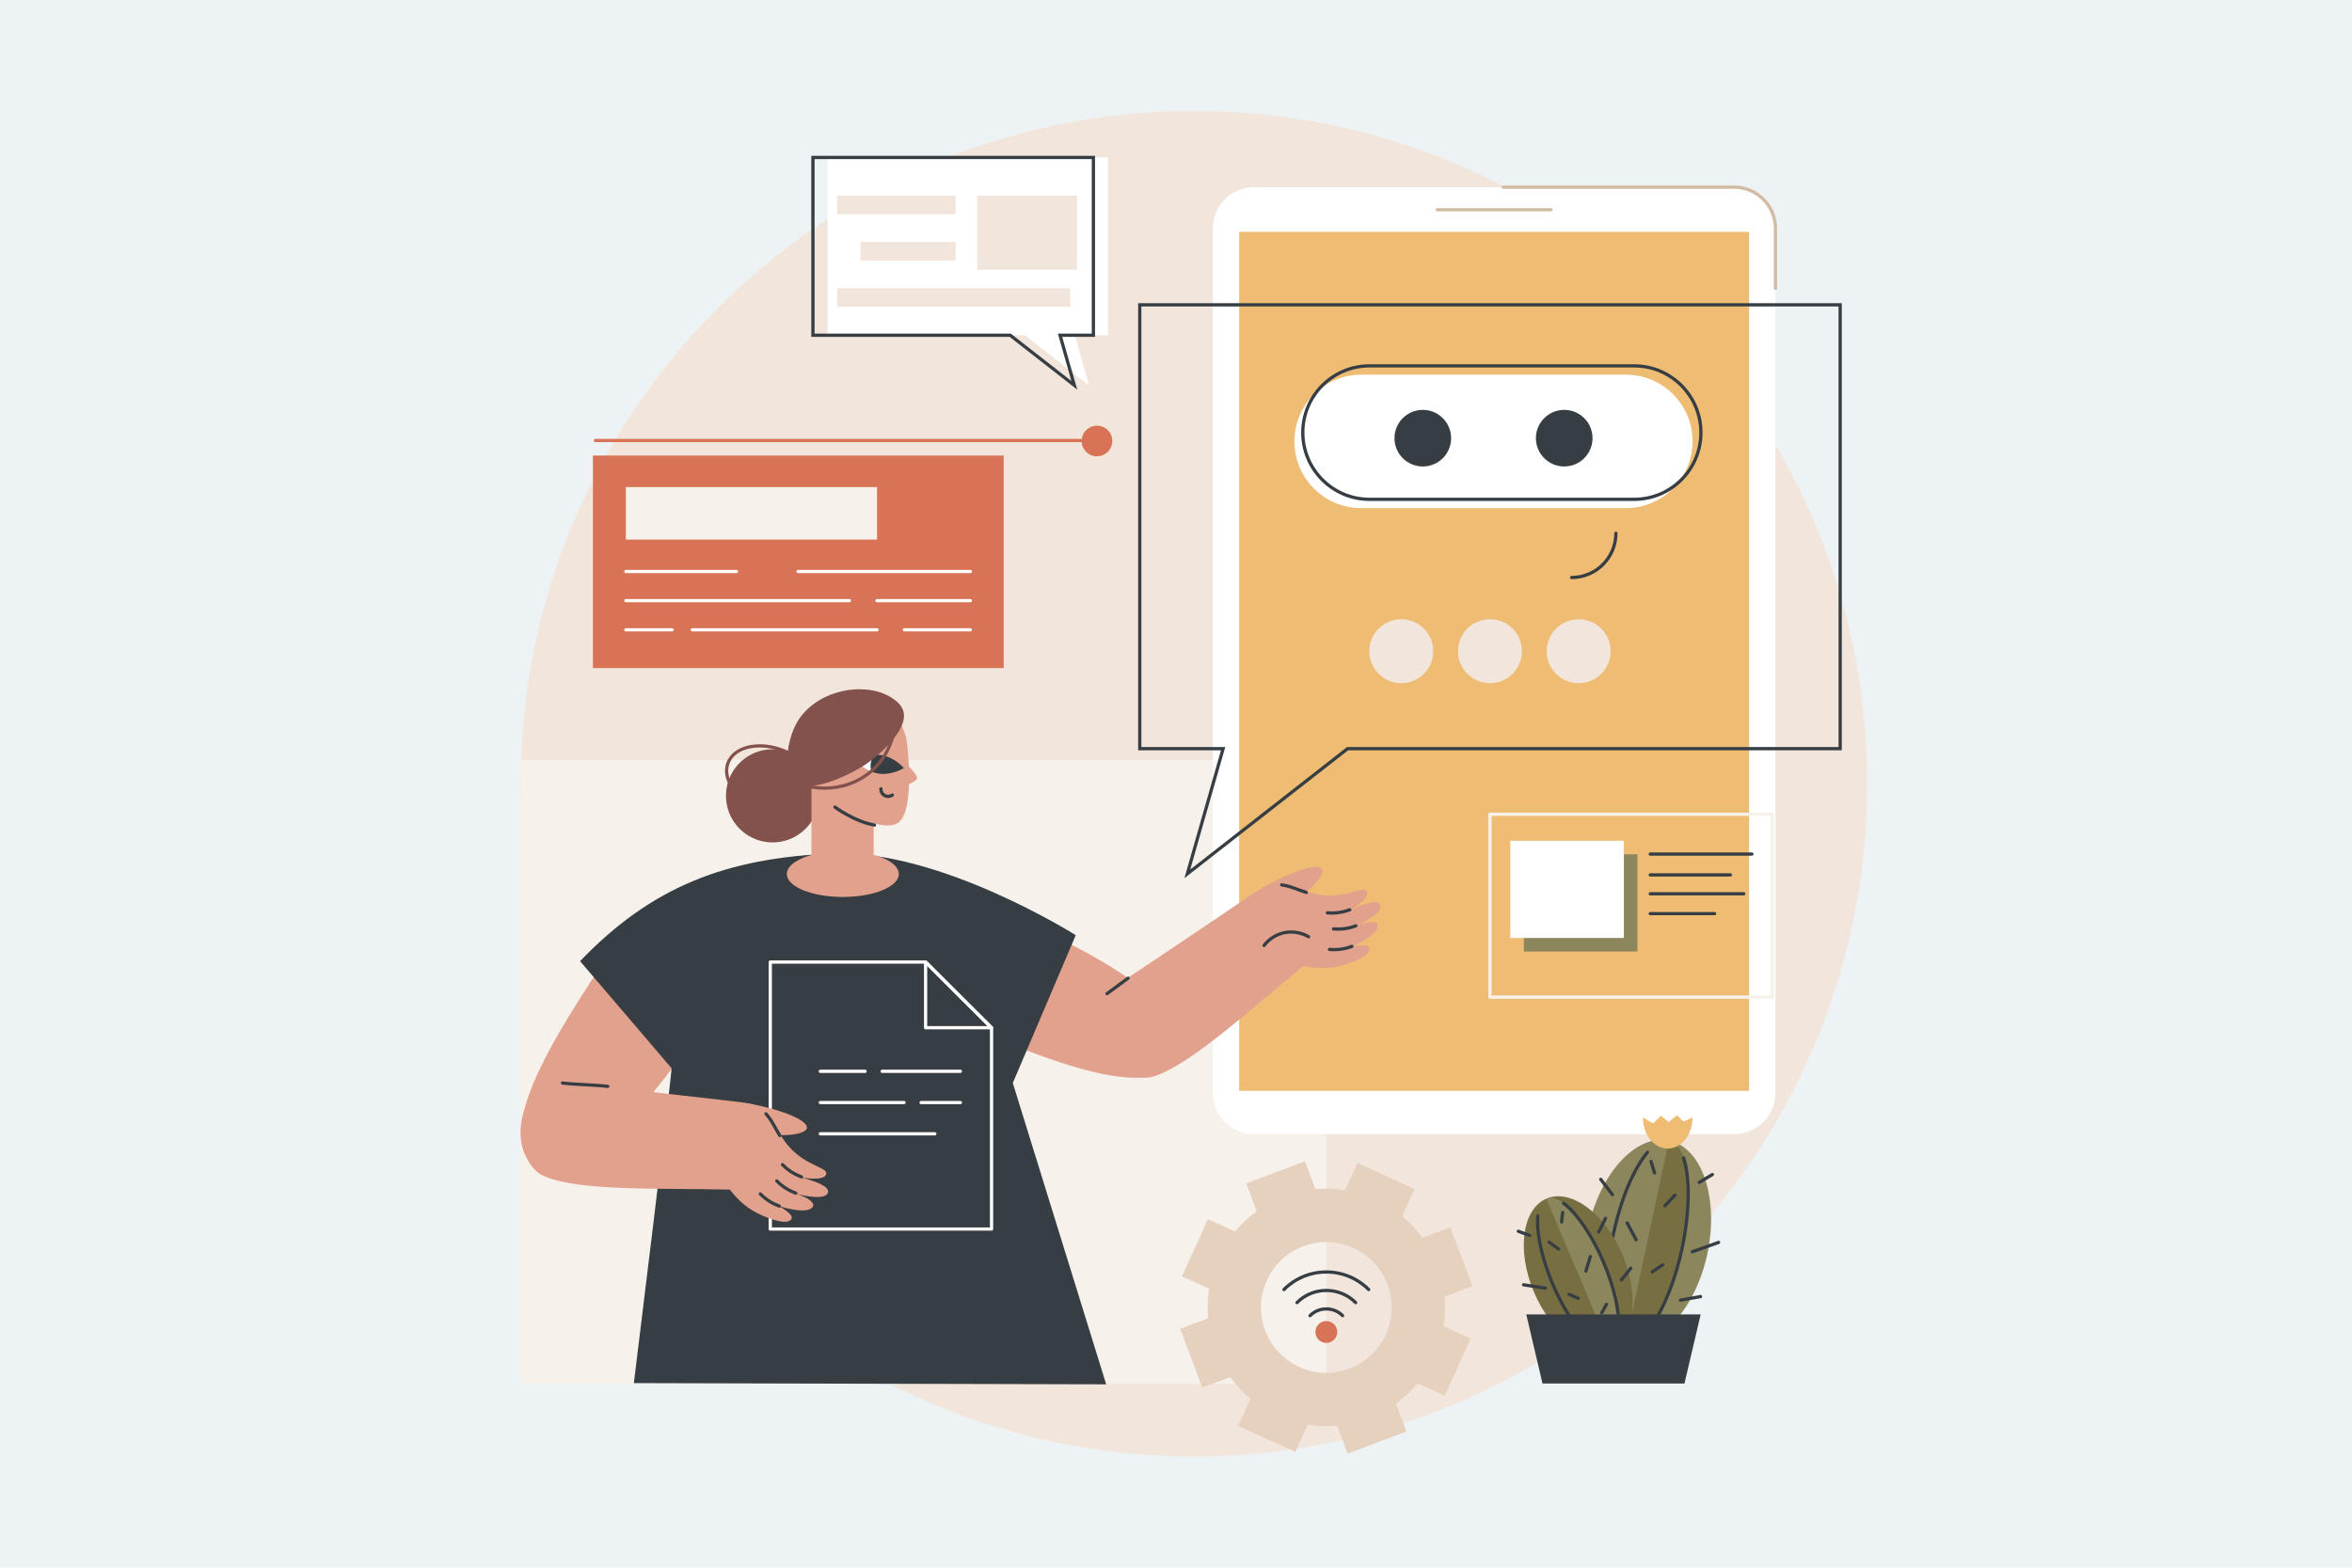 <svg xmlns="http://www.w3.org/2000/svg" xmlns:xlink="http://www.w3.org/1999/xlink" width="900" zoomAndPan="magnify" viewBox="0 0 675 450" height="600" preserveAspectRatio="xMidYMid meet" version="1.0"><defs><clipPath id="d4ae93ede6"><path d="M 149 31.844 L 535.887 31.844 L 535.887 418.094 L 149 418.094 Z M 149 31.844 " clip-rule="nonzero"/></clipPath></defs><rect x="-67.5" width="810" fill="#ffffff" y="-45" height="540" fill-opacity="1"/><rect x="-67.5" width="810" fill="#edf2f4" y="-45" height="540" fill-opacity="1"/><g clip-path="url(#d4ae93ede6)"><path fill="#f2e6dc" d="M 535.867 224.969 C 535.867 331.629 449.359 418.094 342.641 418.094 C 235.926 418.094 149.418 331.629 149.418 224.969 C 149.418 118.312 235.926 31.848 342.641 31.848 C 449.359 31.848 535.867 118.312 535.867 224.969 " fill-opacity="1" fill-rule="nonzero"/></g><path fill="#f7f1eb" d="M 380.641 397.234 L 149.418 397.234 L 149.418 218.117 L 380.641 218.117 L 380.641 397.234 " fill-opacity="1" fill-rule="nonzero"/><path fill="#e6d0be" d="M 398.195 368.703 C 401.832 378.406 396.926 389.227 387.234 392.871 C 377.539 396.512 366.727 391.602 363.086 381.898 C 359.449 372.195 364.355 361.375 374.047 357.73 C 383.742 354.086 394.551 359 398.195 368.703 Z M 374.516 333.336 L 357.652 339.676 L 360.664 347.699 C 358.336 349.383 356.262 351.34 354.465 353.504 L 346.668 349.961 L 339.219 366.379 L 347.016 369.922 C 346.57 372.699 346.469 375.551 346.73 378.414 L 338.715 381.43 L 345.051 398.309 L 353.066 395.297 C 354.75 397.625 356.703 399.703 358.863 401.5 L 355.324 409.309 L 371.727 416.762 L 375.27 408.957 C 378.043 409.402 380.891 409.508 383.754 409.242 L 386.762 417.266 L 403.629 410.926 L 400.617 402.902 C 402.945 401.215 405.02 399.262 406.816 397.098 L 414.613 400.641 L 422.062 384.223 L 414.266 380.676 C 414.711 377.898 414.812 375.047 414.551 372.184 L 422.566 369.172 L 416.23 352.289 L 408.215 355.305 C 406.531 352.973 404.578 350.895 402.414 349.098 L 405.957 341.293 L 389.551 333.84 L 386.012 341.645 C 383.238 341.199 380.387 341.098 377.527 341.359 L 374.516 333.336 " fill-opacity="1" fill-rule="nonzero"/><path fill="#d87355" d="M 382.855 380.125 C 384.082 381.348 384.082 383.336 382.855 384.562 C 381.633 385.785 379.648 385.785 378.426 384.562 C 377.199 383.336 377.199 381.348 378.426 380.125 C 379.648 378.898 381.633 378.898 382.855 380.125 " fill-opacity="1" fill-rule="nonzero"/><path fill="#363e44" d="M 385.32 378.125 C 385.199 378.125 385.082 378.078 384.992 377.988 C 383.828 376.824 382.285 376.184 380.641 376.188 C 378.996 376.188 377.453 376.824 376.289 377.988 C 376.109 378.168 375.812 378.168 375.633 377.988 C 375.449 377.809 375.449 377.512 375.633 377.328 C 376.969 375.992 378.746 375.254 380.641 375.254 C 382.531 375.254 384.312 375.988 385.648 377.328 C 385.832 377.512 385.832 377.809 385.648 377.988 C 385.559 378.078 385.438 378.125 385.32 378.125 " fill-opacity="1" fill-rule="nonzero"/><path fill="#363e44" d="M 389.062 374.375 C 388.945 374.375 388.824 374.332 388.734 374.242 C 386.57 372.078 383.695 370.887 380.641 370.887 C 377.586 370.887 374.711 372.078 372.547 374.242 C 372.367 374.422 372.07 374.422 371.891 374.242 C 371.707 374.059 371.707 373.766 371.891 373.582 C 374.227 371.242 377.336 369.957 380.641 369.957 C 383.949 369.957 387.055 371.242 389.395 373.582 C 389.574 373.766 389.574 374.059 389.395 374.242 C 389.301 374.332 389.184 374.375 389.062 374.375 " fill-opacity="1" fill-rule="nonzero"/><path fill="#363e44" d="M 392.805 370.629 C 392.688 370.629 392.566 370.586 392.477 370.496 C 389.312 367.328 385.109 365.586 380.641 365.586 C 376.168 365.586 371.965 367.328 368.805 370.496 C 368.621 370.676 368.328 370.676 368.145 370.496 C 367.965 370.312 367.965 370.02 368.145 369.836 C 371.484 366.496 375.922 364.656 380.641 364.656 C 385.359 364.656 389.797 366.496 393.137 369.836 C 393.316 370.02 393.316 370.312 393.137 370.496 C 393.043 370.586 392.926 370.629 392.805 370.629 " fill-opacity="1" fill-rule="nonzero"/><path fill="#ffffff" d="M 497.672 325.543 L 359.934 325.543 C 353.375 325.543 348.062 320.227 348.062 313.676 L 348.062 65.59 C 348.062 59.035 353.375 53.723 359.934 53.723 L 497.672 53.723 C 504.23 53.723 509.547 59.035 509.547 65.59 L 509.547 313.676 C 509.547 320.227 504.23 325.543 497.672 325.543 " fill-opacity="1" fill-rule="nonzero"/><path fill="#d3bba3" d="M 509.547 83.234 C 509.285 83.234 509.078 83.027 509.078 82.77 L 509.078 65.59 C 509.078 59.305 503.957 54.191 497.672 54.191 L 431.375 54.191 C 431.117 54.191 430.91 53.98 430.91 53.723 C 430.91 53.465 431.117 53.258 431.375 53.258 L 497.672 53.258 C 504.473 53.258 510.008 58.789 510.008 65.59 L 510.008 82.77 C 510.008 83.027 509.801 83.234 509.547 83.234 " fill-opacity="1" fill-rule="nonzero"/><path fill="#efbc73" d="M 355.629 66.551 L 355.629 313.121 L 501.973 313.121 L 501.973 66.551 L 355.629 66.551 " fill-opacity="1" fill-rule="nonzero"/><path fill="#d3bba3" d="M 445.137 60.668 L 412.473 60.668 C 412.215 60.668 412.008 60.461 412.008 60.203 C 412.008 59.945 412.215 59.734 412.473 59.734 L 445.137 59.734 C 445.395 59.734 445.602 59.945 445.602 60.203 C 445.602 60.461 445.395 60.668 445.137 60.668 " fill-opacity="1" fill-rule="nonzero"/><path fill="#363e44" d="M 327.562 214.434 L 351.641 214.434 L 341.59 249.586 L 386.586 214.434 L 527.648 214.434 L 527.648 87.961 L 327.562 87.961 Z M 339.91 252.082 L 350.406 215.367 L 326.633 215.367 L 326.633 87.027 L 528.578 87.027 L 528.578 215.367 L 386.906 215.367 L 339.91 252.082 " fill-opacity="1" fill-rule="nonzero"/><path fill="#ffffff" d="M 466.609 145.855 L 390.633 145.855 C 380.062 145.855 371.492 137.289 371.492 126.723 L 371.492 126.688 C 371.492 116.117 380.062 107.551 390.633 107.551 L 466.609 107.551 C 477.18 107.551 485.75 116.117 485.75 126.688 L 485.75 126.723 C 485.75 137.289 477.18 145.855 466.609 145.855 " fill-opacity="1" fill-rule="nonzero"/><path fill="#363e44" d="M 393.031 105.488 C 382.73 105.488 374.355 113.863 374.355 124.16 C 374.355 134.488 382.73 142.863 393.031 142.863 L 469.004 142.863 C 479.301 142.863 487.676 134.488 487.676 124.195 C 487.676 113.863 479.301 105.488 469.004 105.488 Z M 469.004 143.797 L 393.031 143.797 C 382.219 143.797 373.422 135 373.422 124.195 C 373.422 113.352 382.219 104.559 393.031 104.559 L 469.004 104.559 C 479.812 104.559 488.609 113.352 488.609 124.16 C 488.609 135 479.812 143.797 469.004 143.797 " fill-opacity="1" fill-rule="nonzero"/><path fill="#363e44" d="M 416.457 125.773 C 416.457 130.262 412.816 133.898 408.328 133.898 C 403.84 133.898 400.199 130.262 400.199 125.773 C 400.199 121.289 403.84 117.652 408.328 117.652 C 412.816 117.652 416.457 121.289 416.457 125.773 " fill-opacity="1" fill-rule="nonzero"/><path fill="#363e44" d="M 457.043 125.773 C 457.043 130.262 453.406 133.898 448.918 133.898 C 444.43 133.898 440.789 130.262 440.789 125.773 C 440.789 121.289 444.43 117.652 448.918 117.652 C 453.406 117.652 457.043 121.289 457.043 125.773 " fill-opacity="1" fill-rule="nonzero"/><path fill="#f2e6dc" d="M 411.332 186.934 C 411.332 192 407.223 196.109 402.152 196.109 C 397.082 196.109 392.973 192 392.973 186.934 C 392.973 181.867 397.082 177.758 402.152 177.758 C 407.223 177.758 411.332 181.867 411.332 186.934 " fill-opacity="1" fill-rule="nonzero"/><path fill="#f2e6dc" d="M 436.785 186.934 C 436.785 192 432.676 196.109 427.605 196.109 C 422.531 196.109 418.422 192 418.422 186.934 C 418.422 181.863 422.531 177.754 427.605 177.754 C 432.676 177.754 436.785 181.863 436.785 186.934 " fill-opacity="1" fill-rule="nonzero"/><path fill="#f2e6dc" d="M 462.238 186.934 C 462.238 192.004 458.129 196.109 453.055 196.109 C 447.988 196.109 443.879 192.004 443.879 186.934 C 443.879 181.867 447.988 177.758 453.055 177.758 C 458.129 177.758 462.238 181.867 462.238 186.934 " fill-opacity="1" fill-rule="nonzero"/><path fill="#363e44" d="M 451.043 166.238 C 450.781 166.238 450.578 166.027 450.578 165.773 C 450.578 165.516 450.781 165.305 451.043 165.305 C 457.789 165.305 463.281 159.82 463.281 153.074 C 463.281 152.816 463.492 152.605 463.75 152.605 C 464.004 152.605 464.211 152.816 464.211 153.074 C 464.211 160.332 458.305 166.238 451.043 166.238 " fill-opacity="1" fill-rule="nonzero"/><path fill="#f7f1eb" d="M 428.07 285.758 L 508.152 285.758 L 508.152 234.199 L 428.07 234.199 Z M 508.617 286.691 L 427.605 286.691 C 427.348 286.691 427.137 286.484 427.137 286.227 L 427.137 233.734 C 427.137 233.477 427.348 233.27 427.605 233.27 L 508.617 233.27 C 508.875 233.27 509.082 233.477 509.082 233.734 L 509.082 286.227 C 509.082 286.484 508.875 286.691 508.617 286.691 " fill-opacity="1" fill-rule="nonzero"/><path fill="#8b865c" d="M 469.934 273.133 L 437.328 273.133 L 437.328 245.23 L 469.934 245.23 L 469.934 273.133 " fill-opacity="1" fill-rule="nonzero"/><path fill="#ffffff" d="M 466.035 269.242 L 433.434 269.242 L 433.434 241.336 L 466.035 241.336 L 466.035 269.242 " fill-opacity="1" fill-rule="nonzero"/><path fill="#363e44" d="M 502.785 245.629 L 473.609 245.629 C 473.352 245.629 473.141 245.422 473.141 245.16 C 473.141 244.906 473.352 244.699 473.609 244.699 L 502.785 244.699 C 503.043 244.699 503.25 244.906 503.25 245.16 C 503.25 245.422 503.043 245.629 502.785 245.629 " fill-opacity="1" fill-rule="nonzero"/><path fill="#363e44" d="M 496.586 251.605 L 473.605 251.605 C 473.352 251.605 473.141 251.398 473.141 251.141 C 473.141 250.883 473.352 250.672 473.605 250.672 L 496.586 250.672 C 496.844 250.672 497.051 250.883 497.051 251.141 C 497.051 251.398 496.844 251.605 496.586 251.605 " fill-opacity="1" fill-rule="nonzero"/><path fill="#363e44" d="M 500.461 257.02 L 473.609 257.02 C 473.352 257.02 473.141 256.812 473.141 256.555 C 473.141 256.297 473.352 256.086 473.609 256.086 L 500.461 256.086 C 500.719 256.086 500.926 256.297 500.926 256.555 C 500.926 256.812 500.719 257.02 500.461 257.02 " fill-opacity="1" fill-rule="nonzero"/><path fill="#363e44" d="M 492.082 262.715 L 473.605 262.715 C 473.348 262.715 473.141 262.508 473.141 262.25 C 473.141 261.992 473.348 261.785 473.605 261.785 L 492.082 261.785 C 492.34 261.785 492.543 261.992 492.543 262.25 C 492.543 262.508 492.34 262.715 492.082 262.715 " fill-opacity="1" fill-rule="nonzero"/><path fill="#e2a18d" d="M 287.895 261.742 C 302.207 268.668 344.734 286.121 337.203 303.887 C 330.98 318.582 290.316 299.758 275.656 293.805 C 279.738 283.117 283.816 272.43 287.895 261.742 " fill-opacity="1" fill-rule="nonzero"/><path fill="#e2a18d" d="M 314.789 286.543 L 314.793 286.539 C 338.934 270.695 355.758 258.996 361.094 255.586 C 361.652 255.23 362.637 254.598 364.09 254.148 C 369.477 252.492 372.691 256.055 379.152 256.895 C 386.48 257.852 391.148 254.234 392.168 255.824 C 392.879 256.93 391.5 258.785 387.543 261.246 C 390.766 259.723 395.227 257.852 396.062 259.633 C 396.922 261.746 391.938 264.562 388.836 266.121 C 392.59 264.234 395.148 264.355 395.363 265.465 C 395.707 267.211 393.141 269.352 388.09 271.648 L 388.09 271.652 C 392.02 271.039 393.066 271.473 393.02 272.504 C 392.934 274.383 388.746 276.195 384.793 277.227 C 380.348 278.391 376.496 277.75 374.074 277.289 C 358.316 290.137 341.258 306.062 330.754 309.078 C 323.633 311.121 309.516 301.469 314.789 286.543 " fill-opacity="1" fill-rule="nonzero"/><path fill="#e2a18d" d="M 373.047 257.508 C 378.891 253.109 380.066 250.285 379.34 249.383 C 378.121 247.863 371.594 249.574 362.242 254.922 C 365.188 255.914 370.102 256.516 373.047 257.508 " fill-opacity="1" fill-rule="nonzero"/><path fill="#363e44" d="M 317.695 285.699 C 317.551 285.699 317.406 285.629 317.316 285.504 C 317.168 285.293 317.215 285.004 317.426 284.852 C 318.863 283.828 320.398 282.684 322.023 281.473 L 323.465 280.402 C 323.672 280.25 323.965 280.293 324.117 280.5 C 324.273 280.707 324.227 280.996 324.02 281.152 L 322.582 282.223 C 320.949 283.434 319.41 284.578 317.965 285.609 C 317.883 285.672 317.789 285.699 317.695 285.699 " fill-opacity="1" fill-rule="nonzero"/><path fill="#363e44" d="M 374.91 256.645 C 374.863 256.645 374.816 256.637 374.77 256.621 C 373.922 256.352 373.133 256.059 372.367 255.777 C 370.785 255.195 369.293 254.641 367.762 254.465 C 367.508 254.434 367.32 254.203 367.352 253.949 C 367.383 253.695 367.613 253.508 367.867 253.539 C 369.512 253.73 371.059 254.301 372.691 254.906 C 373.445 255.184 374.227 255.473 375.055 255.738 C 375.297 255.816 375.434 256.078 375.352 256.324 C 375.289 256.52 375.105 256.645 374.91 256.645 " fill-opacity="1" fill-rule="nonzero"/><path fill="#363e44" d="M 382.219 262.551 C 381.777 262.551 381.332 262.531 380.891 262.492 C 380.633 262.469 380.445 262.242 380.465 261.984 C 380.488 261.73 380.715 261.539 380.973 261.562 C 381.832 261.641 382.699 261.637 383.555 261.555 C 384.793 261.434 386.02 261.152 387.191 260.703 C 387.43 260.613 387.703 260.734 387.793 260.977 C 387.883 261.215 387.762 261.484 387.523 261.578 C 386.273 262.051 384.969 262.355 383.645 262.484 C 383.172 262.527 382.695 262.551 382.219 262.551 " fill-opacity="1" fill-rule="nonzero"/><path fill="#363e44" d="M 383.996 267.16 C 383.551 267.16 383.105 267.141 382.66 267.102 C 382.406 267.078 382.215 266.855 382.238 266.598 C 382.262 266.34 382.484 266.152 382.746 266.172 C 383.605 266.25 384.473 266.246 385.328 266.164 C 386.566 266.047 387.793 265.762 388.965 265.316 C 389.203 265.223 389.473 265.348 389.566 265.586 C 389.656 265.828 389.535 266.098 389.297 266.188 C 388.047 266.66 386.742 266.965 385.418 267.094 C 384.945 267.137 384.469 267.16 383.996 267.16 " fill-opacity="1" fill-rule="nonzero"/><path fill="#363e44" d="M 382.84 273.059 C 382.395 273.059 381.953 273.039 381.508 273 C 381.254 272.977 381.062 272.75 381.086 272.496 C 381.109 272.238 381.332 272.051 381.594 272.07 C 382.453 272.148 383.32 272.148 384.176 272.066 C 385.414 271.945 386.641 271.66 387.812 271.215 C 388.051 271.125 388.32 271.242 388.414 271.484 C 388.504 271.727 388.383 271.992 388.141 272.086 C 386.891 272.559 385.59 272.863 384.266 272.992 C 383.793 273.035 383.316 273.059 382.84 273.059 " fill-opacity="1" fill-rule="nonzero"/><path fill="#363e44" d="M 362.77 271.863 C 362.672 271.863 362.57 271.832 362.488 271.766 C 362.285 271.609 362.242 271.32 362.398 271.113 C 363.086 270.207 365.051 268.02 368.375 267.293 C 371.918 266.52 374.734 267.867 375.781 268.488 C 376.004 268.617 376.078 268.902 375.945 269.125 C 375.816 269.348 375.531 269.422 375.309 269.289 C 374.355 268.727 371.793 267.5 368.57 268.203 C 365.551 268.863 363.766 270.852 363.141 271.68 C 363.051 271.801 362.91 271.863 362.77 271.863 " fill-opacity="1" fill-rule="nonzero"/><path fill="#e2a18d" d="M 208.691 283.602 C 200.27 297.078 167.129 347.324 152.898 334.289 C 139.176 321.719 170.625 281.922 178.117 267.996 C 188.309 273.195 198.5 278.395 208.691 283.602 " fill-opacity="1" fill-rule="nonzero"/><path fill="#363e44" d="M 308.73 268.438 C 308.73 268.438 269.73 243.816 239.219 244.996 C 208.312 246.191 186.953 254.551 166.473 275.898 L 192.73 306.633 C 192.73 309.043 181.91 397.02 181.91 397.02 L 317.461 397.367 L 290.664 310.875 L 308.73 268.438 " fill-opacity="1" fill-rule="nonzero"/><path fill="#ffffff" d="M 221.527 352.328 L 284.098 352.328 L 284.098 295.188 L 275.305 286.449 L 265.445 276.617 L 221.527 276.617 Z M 284.562 353.258 L 221.062 353.258 C 220.805 353.258 220.598 353.047 220.598 352.793 L 220.598 276.148 C 220.598 275.891 220.805 275.684 221.062 275.684 L 265.637 275.684 C 265.762 275.684 265.879 275.734 265.965 275.82 L 275.961 285.789 L 284.891 294.664 C 284.98 294.754 285.031 294.871 285.031 294.996 L 285.031 352.793 C 285.031 353.047 284.82 353.258 284.562 353.258 " fill-opacity="1" fill-rule="nonzero"/><path fill="#ffffff" d="M 275.633 307.984 L 253.18 307.984 C 252.926 307.984 252.715 307.773 252.715 307.52 C 252.715 307.258 252.926 307.051 253.18 307.051 L 275.633 307.051 C 275.891 307.051 276.098 307.258 276.098 307.52 C 276.098 307.773 275.891 307.984 275.633 307.984 " fill-opacity="1" fill-rule="nonzero"/><path fill="#ffffff" d="M 248.285 307.984 L 235.418 307.984 C 235.16 307.984 234.953 307.773 234.953 307.52 C 234.953 307.258 235.16 307.051 235.418 307.051 L 248.285 307.051 C 248.543 307.051 248.75 307.258 248.75 307.52 C 248.75 307.773 248.543 307.984 248.285 307.984 " fill-opacity="1" fill-rule="nonzero"/><path fill="#ffffff" d="M 275.633 316.953 L 264.348 316.953 C 264.09 316.953 263.883 316.746 263.883 316.488 C 263.883 316.23 264.09 316.02 264.348 316.02 L 275.633 316.02 C 275.891 316.02 276.098 316.23 276.098 316.488 C 276.098 316.746 275.891 316.953 275.633 316.953 " fill-opacity="1" fill-rule="nonzero"/><path fill="#ffffff" d="M 259.453 316.953 L 235.418 316.953 C 235.16 316.953 234.953 316.746 234.953 316.488 C 234.953 316.23 235.16 316.02 235.418 316.02 L 259.453 316.02 C 259.707 316.02 259.918 316.23 259.918 316.488 C 259.918 316.746 259.707 316.953 259.453 316.953 " fill-opacity="1" fill-rule="nonzero"/><path fill="#ffffff" d="M 268.289 325.922 L 235.418 325.922 C 235.16 325.922 234.953 325.715 234.953 325.457 C 234.953 325.199 235.16 324.992 235.418 324.992 L 268.289 324.992 C 268.547 324.992 268.754 325.199 268.754 325.457 C 268.754 325.715 268.547 325.922 268.289 325.922 " fill-opacity="1" fill-rule="nonzero"/><path fill="#ffffff" d="M 266.102 294.527 L 283.387 294.527 L 266.102 277.25 Z M 284.512 295.461 L 265.637 295.461 C 265.379 295.461 265.172 295.254 265.172 294.996 L 265.172 276.125 C 265.172 275.938 265.285 275.77 265.457 275.695 C 265.633 275.621 265.832 275.664 265.965 275.797 L 284.84 294.664 C 284.973 294.797 285.016 295 284.941 295.172 C 284.871 295.348 284.699 295.461 284.512 295.461 " fill-opacity="1" fill-rule="nonzero"/><path fill="#e2a18d" d="M 158.367 309.98 C 187.016 313.625 207.41 315.664 213.68 316.539 C 214.336 316.633 215.496 316.789 216.891 317.395 C 222.066 319.633 222.188 324.43 226.555 329.266 C 231.504 334.754 237.402 335.039 237.145 336.91 C 236.965 338.211 234.711 338.727 230.102 338.023 C 233.543 338.961 238.152 340.438 237.625 342.336 C 236.906 344.496 231.285 343.398 227.918 342.57 C 231.992 343.574 233.859 345.328 233.305 346.312 C 232.43 347.863 229.086 347.82 223.754 346.285 C 227.141 348.375 227.648 349.387 226.945 350.137 C 225.66 351.512 221.297 350.164 217.625 348.383 C 213.488 346.383 210.977 343.391 209.438 341.469 L 209.434 341.469 C 189.105 340.996 165.789 342.016 155.848 337.48 C 149.105 334.406 144.652 317.898 158.367 309.98 " fill-opacity="1" fill-rule="nonzero"/><path fill="#363e44" d="M 174.438 312.316 C 174.418 312.316 174.398 312.312 174.379 312.309 C 172.297 312.059 169.977 311.934 167.734 311.816 C 165.445 311.695 163.277 311.578 161.363 311.336 C 161.109 311.305 160.93 311.07 160.961 310.812 C 160.992 310.559 161.23 310.379 161.484 310.41 C 163.363 310.652 165.512 310.766 167.785 310.887 C 170.043 311.004 172.375 311.129 174.492 311.387 C 174.746 311.418 174.93 311.648 174.898 311.906 C 174.871 312.141 174.668 312.316 174.438 312.316 " fill-opacity="1" fill-rule="nonzero"/><path fill="#e2a18d" d="M 221.516 325.766 C 228.816 326.223 231.547 324.84 231.582 323.68 C 231.641 321.734 225.57 318.793 214.984 316.777 C 216.578 319.445 219.922 323.098 221.516 325.766 " fill-opacity="1" fill-rule="nonzero"/><path fill="#363e44" d="M 223.797 326.434 C 223.641 326.434 223.488 326.355 223.398 326.211 C 222.934 325.457 222.523 324.723 222.125 324.008 C 221.305 322.539 220.527 321.148 219.477 320.02 C 219.305 319.832 219.312 319.535 219.504 319.359 C 219.691 319.184 219.984 319.195 220.16 319.387 C 221.285 320.598 222.09 322.035 222.938 323.555 C 223.332 324.258 223.738 324.984 224.191 325.723 C 224.328 325.941 224.258 326.227 224.039 326.363 C 223.965 326.41 223.879 326.434 223.797 326.434 " fill-opacity="1" fill-rule="nonzero"/><path fill="#363e44" d="M 230.031 338.289 C 229.977 338.289 229.926 338.281 229.871 338.262 C 228.613 337.809 227.422 337.191 226.336 336.43 C 225.586 335.906 224.879 335.309 224.234 334.648 C 224.055 334.465 224.059 334.168 224.242 333.988 C 224.426 333.809 224.723 333.812 224.902 333.996 C 225.504 334.613 226.168 335.176 226.871 335.668 C 227.891 336.383 229.008 336.961 230.188 337.387 C 230.43 337.473 230.555 337.738 230.469 337.98 C 230.398 338.172 230.219 338.289 230.031 338.289 " fill-opacity="1" fill-rule="nonzero"/><path fill="#363e44" d="M 228.379 342.945 C 228.328 342.945 228.273 342.938 228.223 342.918 C 226.965 342.469 225.773 341.852 224.684 341.086 C 223.934 340.562 223.23 339.961 222.586 339.305 C 222.406 339.121 222.41 338.824 222.594 338.645 C 222.777 338.465 223.074 338.469 223.254 338.652 C 223.855 339.27 224.516 339.832 225.219 340.324 C 226.242 341.039 227.355 341.617 228.535 342.043 C 228.777 342.129 228.906 342.395 228.816 342.637 C 228.75 342.828 228.57 342.945 228.379 342.945 " fill-opacity="1" fill-rule="nonzero"/><path fill="#363e44" d="M 223.668 346.68 C 223.617 346.68 223.562 346.672 223.512 346.652 C 222.254 346.199 221.062 345.586 219.973 344.82 C 219.223 344.297 218.52 343.695 217.875 343.039 C 217.695 342.855 217.699 342.559 217.883 342.379 C 218.066 342.199 218.359 342.203 218.543 342.387 C 219.145 343 219.805 343.566 220.508 344.059 C 221.531 344.773 222.645 345.352 223.824 345.773 C 224.066 345.863 224.195 346.129 224.105 346.371 C 224.039 346.559 223.859 346.68 223.668 346.68 " fill-opacity="1" fill-rule="nonzero"/><path fill="#84524d" d="M 235.074 227.594 C 235.543 234.965 229.945 241.32 222.57 241.789 C 215.199 242.254 208.84 236.66 208.371 229.289 C 207.902 221.922 213.5 215.566 220.875 215.098 C 228.246 214.629 234.605 220.223 235.074 227.594 " fill-opacity="1" fill-rule="nonzero"/><path fill="#84524d" d="M 233.902 228.605 L 233.906 228.605 Z M 218.027 214.555 C 213.918 214.555 210.52 216.188 209.383 219.121 C 208.574 221.215 209.035 223.672 210.688 226.039 C 212.379 228.461 215.098 230.488 218.344 231.742 C 224.984 234.312 231.77 232.828 233.469 228.438 C 234.277 226.34 233.816 223.887 232.164 221.52 C 230.473 219.098 227.754 217.07 224.508 215.816 C 222.301 214.961 220.074 214.555 218.027 214.555 Z M 224.781 233.922 C 222.629 233.922 220.309 233.5 218.008 232.609 C 214.59 231.289 211.719 229.145 209.922 226.57 C 208.09 223.941 207.59 221.176 208.516 218.785 C 210.398 213.914 217.727 212.191 224.844 214.945 C 228.262 216.266 231.133 218.414 232.93 220.988 C 234.762 223.613 235.262 226.379 234.336 228.773 C 233.059 232.07 229.293 233.922 224.781 233.922 " fill-opacity="1" fill-rule="nonzero"/><path fill="#e2a18d" d="M 257.953 250.879 C 257.953 254.52 250.758 257.469 241.883 257.469 C 233.008 257.469 225.812 254.52 225.812 250.879 C 225.812 247.242 233.008 244.293 241.883 244.293 C 250.758 244.293 257.953 247.242 257.953 250.879 " fill-opacity="1" fill-rule="nonzero"/><path fill="#e2a18d" d="M 257.965 236.016 C 253.473 239.656 239.605 231.434 239.605 231.434 L 230.988 216.016 C 230.473 207.898 236.637 200.902 244.754 200.387 C 252.871 199.871 259.871 206.031 260.391 214.145 C 260.391 214.145 262.543 232.312 257.965 236.016 " fill-opacity="1" fill-rule="nonzero"/><path fill="#e2a18d" d="M 232.883 252.984 L 250.73 252.984 L 250.73 215.758 L 232.883 215.758 L 232.883 252.984 " fill-opacity="1" fill-rule="nonzero"/><path fill="#e2a18d" d="M 258.945 218.117 C 258.945 218.117 263.344 222.172 263.195 223.328 C 263.02 224.707 258.48 225.828 258.48 225.828 C 258.48 225.828 259.055 218.121 258.945 218.117 " fill-opacity="1" fill-rule="nonzero"/><path fill="#ffffff" d="M 245.641 218.332 C 245.641 218.332 248.016 216.852 250.984 216.664 C 251.613 216.625 250.746 221.75 250.125 221.5 C 247.414 220.41 245.641 218.332 245.641 218.332 " fill-opacity="1" fill-rule="nonzero"/><path fill="#363e44" d="M 252.938 216.746 C 252.273 216.645 251.617 216.625 250.988 216.664 C 249.844 218.059 249.57 219.895 250.125 221.5 C 250.742 221.746 251.41 221.945 252.113 222.055 C 255.918 222.645 259.414 220.469 259.414 220.469 C 259.414 220.469 256.742 217.336 252.938 216.746 " fill-opacity="1" fill-rule="nonzero"/><path fill="#363e44" d="M 254.871 229.074 C 254.445 229.074 254.02 228.965 253.637 228.75 C 252.805 228.281 252.297 227.359 252.352 226.402 C 252.363 226.145 252.59 225.945 252.84 225.961 C 253.098 225.977 253.297 226.195 253.281 226.453 C 253.25 227.059 253.566 227.641 254.094 227.938 C 254.637 228.246 255.32 228.199 255.828 227.828 C 256.035 227.672 256.328 227.719 256.48 227.926 C 256.633 228.133 256.59 228.426 256.383 228.578 C 255.938 228.906 255.402 229.074 254.871 229.074 " fill-opacity="1" fill-rule="nonzero"/><path fill="#363e44" d="M 250.977 237.297 C 250.953 237.297 250.926 237.293 250.898 237.289 C 245.094 236.285 239.574 232.234 239.344 232.059 C 239.137 231.906 239.094 231.617 239.246 231.41 C 239.398 231.203 239.691 231.156 239.898 231.312 C 239.953 231.352 245.473 235.406 251.059 236.371 C 251.309 236.414 251.48 236.656 251.438 236.91 C 251.398 237.137 251.199 237.297 250.977 237.297 " fill-opacity="1" fill-rule="nonzero"/><path fill="#84524d" d="M 228.266 224.562 C 224.617 221.656 225.582 211.707 229.527 206.102 C 234.609 198.871 245.109 196.328 252.57 198.719 C 254.406 199.309 258.469 201.207 259.273 204.195 C 260.785 209.801 251.395 217.57 247.949 219.738 C 242.695 223.051 232.273 227.758 228.266 224.562 " fill-opacity="1" fill-rule="nonzero"/><path fill="#84524d" d="M 236.703 226.695 C 233.238 226.695 229.703 225.883 226.387 224.227 C 226.156 224.113 226.062 223.832 226.18 223.602 C 226.293 223.371 226.574 223.277 226.805 223.395 C 234.527 227.25 243.504 226.34 249.676 221.074 C 256.652 215.125 256.652 206.328 256.582 204.625 C 256.574 204.367 256.773 204.148 257.031 204.137 C 257.289 204.125 257.504 204.328 257.516 204.586 C 257.586 206.363 257.586 215.551 250.281 221.785 C 246.48 225.027 241.664 226.695 236.703 226.695 " fill-opacity="1" fill-rule="nonzero"/><path fill="#ffffff" d="M 237.523 45.203 L 318.012 45.203 L 318.012 96.219 L 308.434 96.219 L 312.547 110.613 L 294.129 96.219 L 237.523 96.219 L 237.523 45.203 " fill-opacity="1" fill-rule="nonzero"/><path fill="#363e44" d="M 233.77 95.758 L 290.07 95.758 L 307.484 109.363 L 303.598 95.758 L 313.328 95.758 L 313.328 45.672 L 233.77 45.672 Z M 309.172 111.859 L 289.75 96.691 L 232.836 96.691 L 232.836 44.738 L 314.262 44.738 L 314.262 96.691 L 304.832 96.691 L 309.172 111.859 " fill-opacity="1" fill-rule="nonzero"/><path fill="#f2e6dc" d="M 280.418 77.461 L 309.09 77.461 L 309.09 56.148 L 280.418 56.148 L 280.418 77.461 " fill-opacity="1" fill-rule="nonzero"/><path fill="#f2e6dc" d="M 240.254 61.52 L 274.25 61.52 L 274.25 56.145 L 240.254 56.145 L 240.254 61.52 " fill-opacity="1" fill-rule="nonzero"/><path fill="#f2e6dc" d="M 246.957 74.793 L 274.25 74.793 L 274.25 69.418 L 246.957 69.418 L 246.957 74.793 " fill-opacity="1" fill-rule="nonzero"/><path fill="#f2e6dc" d="M 240.254 88.062 L 307.156 88.062 L 307.156 82.688 L 240.254 82.688 L 240.254 88.062 " fill-opacity="1" fill-rule="nonzero"/><path fill="#363e44" d="M 478.691 337.969 C 478.582 337.969 478.473 337.934 478.387 337.855 C 478.188 337.688 478.168 337.391 478.336 337.195 L 480.598 334.598 C 480.77 334.406 481.062 334.387 481.258 334.555 C 481.449 334.723 481.473 335.016 481.301 335.211 L 479.043 337.809 C 478.949 337.914 478.82 337.969 478.691 337.969 " fill-opacity="1" fill-rule="nonzero"/><path fill="#363e44" d="M 477.805 346.613 C 477.691 346.613 477.574 346.57 477.484 346.488 C 477.297 346.309 477.289 346.016 477.465 345.828 L 480.363 342.75 C 480.539 342.559 480.832 342.551 481.02 342.727 C 481.207 342.902 481.215 343.199 481.039 343.387 L 478.145 346.465 C 478.051 346.562 477.93 346.613 477.805 346.613 " fill-opacity="1" fill-rule="nonzero"/><path fill="#363e44" d="M 475.656 357.66 C 475.52 357.66 475.383 357.594 475.289 357.477 C 475.133 357.273 475.172 356.984 475.371 356.824 L 479.719 353.438 C 479.922 353.281 480.215 353.316 480.375 353.52 C 480.531 353.723 480.496 354.016 480.293 354.176 L 475.945 357.559 C 475.859 357.625 475.758 357.66 475.656 357.66 " fill-opacity="1" fill-rule="nonzero"/><path fill="#363e44" d="M 474.18 365.559 C 474.035 365.559 473.887 365.488 473.797 365.355 C 473.652 365.145 473.707 364.852 473.918 364.707 L 476.914 362.676 C 477.125 362.531 477.418 362.586 477.559 362.801 C 477.707 363.012 477.652 363.301 477.438 363.449 L 474.441 365.477 C 474.363 365.535 474.273 365.559 474.18 365.559 " fill-opacity="1" fill-rule="nonzero"/><path fill="#363e44" d="M 471.648 373.441 C 471.477 373.441 471.309 373.344 471.23 373.176 C 471.117 372.945 471.211 372.668 471.445 372.555 L 474.656 370.98 C 474.891 370.867 475.168 370.965 475.281 371.195 C 475.395 371.426 475.301 371.703 475.066 371.82 L 471.852 373.391 C 471.785 373.426 471.719 373.441 471.648 373.441 " fill-opacity="1" fill-rule="nonzero"/><path fill="#8b865c" d="M 489.984 359.934 C 486.578 375.879 476.16 387.176 466.715 385.16 C 457.27 383.145 452.379 368.582 455.781 352.633 C 459.188 336.684 469.609 325.391 479.051 327.406 C 488.492 329.422 493.391 343.98 489.984 359.934 " fill-opacity="1" fill-rule="nonzero"/><path fill="#776e42" d="M 479.055 327.402 C 479.023 327.398 478.996 327.398 478.961 327.391 L 466.629 385.133 C 466.656 385.141 466.688 385.152 466.719 385.16 C 472.156 386.32 479.324 374.332 482.734 358.383 C 486.141 342.434 484.492 328.562 479.055 327.402 " fill-opacity="1" fill-rule="nonzero"/><path fill="#363e44" d="M 462.035 378.578 C 461.824 378.578 461.633 378.426 461.582 378.211 C 460.246 372.102 460.609 363.309 462.582 354.082 C 464.723 344.062 468.422 335.227 472.477 330.449 C 472.648 330.25 472.941 330.23 473.137 330.395 C 473.332 330.559 473.355 330.855 473.188 331.051 C 469.227 335.715 465.605 344.398 463.492 354.281 C 461.578 363.242 461.203 372.113 462.492 378.012 C 462.547 378.262 462.391 378.512 462.137 378.562 C 462.105 378.574 462.07 378.578 462.035 378.578 " fill-opacity="1" fill-rule="nonzero"/><path fill="#363e44" d="M 473.695 381.332 C 473.598 381.332 473.5 381.301 473.414 381.234 C 473.211 381.082 473.168 380.789 473.324 380.582 C 476.98 375.75 480.328 367.414 482.277 358.285 C 484.453 348.109 484.621 338.227 482.723 332.496 C 482.641 332.254 482.773 331.988 483.016 331.906 C 483.262 331.828 483.523 331.957 483.605 332.203 C 485.555 338.082 485.395 348.148 483.188 358.48 C 481.211 367.734 477.801 376.211 474.066 381.145 C 473.977 381.27 473.836 381.332 473.695 381.332 " fill-opacity="1" fill-rule="nonzero"/><path fill="#363e44" d="M 462.762 343.406 C 462.621 343.406 462.484 343.34 462.395 343.223 L 459.02 338.805 C 458.863 338.602 458.902 338.309 459.105 338.152 C 459.312 337.996 459.602 338.035 459.762 338.238 L 463.133 342.656 C 463.289 342.859 463.25 343.152 463.043 343.309 C 462.961 343.375 462.859 343.406 462.762 343.406 " fill-opacity="1" fill-rule="nonzero"/><path fill="#363e44" d="M 460.02 354.32 C 459.902 354.32 459.785 354.281 459.695 354.191 L 453.895 348.641 C 453.707 348.465 453.703 348.168 453.879 347.984 C 454.059 347.797 454.355 347.789 454.539 347.969 L 460.34 353.52 C 460.523 353.695 460.535 353.992 460.355 354.18 C 460.266 354.273 460.141 354.32 460.02 354.32 " fill-opacity="1" fill-rule="nonzero"/><path fill="#363e44" d="M 457.949 362.098 C 457.84 362.098 457.734 362.059 457.645 361.984 L 453.473 358.426 C 453.277 358.258 453.258 357.961 453.422 357.77 C 453.59 357.57 453.883 357.547 454.078 357.715 L 458.25 361.277 C 458.445 361.441 458.469 361.734 458.301 361.934 C 458.211 362.039 458.078 362.098 457.949 362.098 " fill-opacity="1" fill-rule="nonzero"/><path fill="#363e44" d="M 457.801 370.484 C 457.711 370.484 457.621 370.461 457.539 370.402 L 452.695 367.109 C 452.48 366.969 452.426 366.676 452.57 366.465 C 452.715 366.254 453.004 366.195 453.215 366.34 L 458.062 369.633 C 458.277 369.777 458.332 370.066 458.184 370.281 C 458.094 370.414 457.949 370.484 457.801 370.484 " fill-opacity="1" fill-rule="nonzero"/><path fill="#363e44" d="M 487.66 339.883 C 487.5 339.883 487.348 339.805 487.258 339.66 C 487.121 339.438 487.195 339.152 487.414 339.02 L 491.191 336.742 C 491.414 336.609 491.695 336.68 491.832 336.902 C 491.965 337.121 491.891 337.41 491.672 337.543 L 487.898 339.816 C 487.824 339.863 487.738 339.883 487.66 339.883 " fill-opacity="1" fill-rule="nonzero"/><path fill="#363e44" d="M 485.664 359.793 C 485.469 359.793 485.293 359.676 485.223 359.484 C 485.137 359.242 485.262 358.977 485.504 358.891 L 493.07 356.191 C 493.312 356.102 493.578 356.23 493.664 356.473 C 493.754 356.715 493.625 356.98 493.383 357.066 L 485.82 359.766 C 485.77 359.785 485.711 359.793 485.664 359.793 " fill-opacity="1" fill-rule="nonzero"/><path fill="#363e44" d="M 482.277 373.668 C 482.055 373.668 481.859 373.512 481.82 373.285 C 481.77 373.031 481.941 372.793 482.191 372.746 L 487.965 371.719 C 488.219 371.672 488.457 371.84 488.504 372.094 C 488.551 372.344 488.379 372.59 488.125 372.633 L 482.359 373.664 C 482.332 373.668 482.305 373.668 482.277 373.668 " fill-opacity="1" fill-rule="nonzero"/><path fill="#363e44" d="M 477.805 346.613 C 477.691 346.613 477.574 346.57 477.484 346.488 C 477.297 346.309 477.289 346.016 477.465 345.828 L 480.363 342.75 C 480.539 342.559 480.832 342.551 481.02 342.727 C 481.207 342.902 481.215 343.199 481.039 343.387 L 478.145 346.465 C 478.051 346.562 477.93 346.613 477.805 346.613 " fill-opacity="1" fill-rule="nonzero"/><path fill="#363e44" d="M 474.18 365.559 C 474.035 365.559 473.887 365.488 473.797 365.355 C 473.652 365.145 473.707 364.852 473.918 364.707 L 476.914 362.676 C 477.125 362.531 477.418 362.586 477.559 362.801 C 477.707 363.012 477.652 363.301 477.438 363.449 L 474.441 365.477 C 474.363 365.535 474.273 365.559 474.18 365.559 " fill-opacity="1" fill-rule="nonzero"/><path fill="#363e44" d="M 474.832 337.148 C 474.633 337.148 474.449 337.02 474.387 336.816 L 473.383 333.52 C 473.309 333.277 473.445 333.016 473.695 332.941 C 473.941 332.863 474.203 333.004 474.273 333.25 L 475.277 336.547 C 475.352 336.793 475.215 337.051 474.969 337.125 C 474.922 337.141 474.879 337.148 474.832 337.148 " fill-opacity="1" fill-rule="nonzero"/><path fill="#363e44" d="M 469.559 356.355 C 469.391 356.355 469.227 356.266 469.148 356.109 L 466.562 351.242 C 466.441 351.016 466.527 350.734 466.754 350.613 C 466.98 350.492 467.262 350.578 467.383 350.809 L 469.969 355.672 C 470.09 355.898 470.004 356.18 469.777 356.301 C 469.707 356.34 469.633 356.355 469.559 356.355 " fill-opacity="1" fill-rule="nonzero"/><path fill="#363e44" d="M 466.77 372.398 C 466.637 372.398 466.508 372.344 466.414 372.23 L 464.121 369.48 C 463.957 369.285 463.98 368.988 464.184 368.824 C 464.379 368.66 464.672 368.688 464.84 368.887 L 467.129 371.633 C 467.293 371.832 467.266 372.125 467.07 372.289 C 466.984 372.363 466.879 372.398 466.77 372.398 " fill-opacity="1" fill-rule="nonzero"/><path fill="#363e44" d="M 448.18 351.215 L 448.133 351.211 C 447.875 351.184 447.688 350.953 447.715 350.699 L 448 347.996 C 448.027 347.742 448.258 347.555 448.516 347.582 C 448.77 347.609 448.953 347.84 448.926 348.094 L 448.641 350.797 C 448.617 351.035 448.418 351.215 448.18 351.215 " fill-opacity="1" fill-rule="nonzero"/><path fill="#363e44" d="M 451.52 357.199 C 451.496 357.199 451.477 357.199 451.453 357.195 C 451.199 357.156 451.02 356.922 451.059 356.668 L 451.539 353.367 C 451.574 353.113 451.809 352.938 452.066 352.973 C 452.32 353.012 452.496 353.246 452.457 353.504 L 451.98 356.801 C 451.949 357.035 451.746 357.199 451.52 357.199 " fill-opacity="1" fill-rule="nonzero"/><path fill="#363e44" d="M 455.133 365.309 C 455.09 365.309 455.043 365.301 454.996 365.289 C 454.75 365.211 454.609 364.953 454.688 364.707 L 455.965 360.551 C 456.039 360.305 456.301 360.168 456.547 360.242 C 456.793 360.316 456.934 360.578 456.855 360.824 L 455.578 364.98 C 455.516 365.18 455.332 365.309 455.133 365.309 " fill-opacity="1" fill-rule="nonzero"/><path fill="#363e44" d="M 457.758 371.082 C 457.703 371.082 457.645 371.07 457.594 371.051 C 457.352 370.957 457.23 370.691 457.324 370.449 L 458.336 367.781 C 458.426 367.543 458.695 367.422 458.938 367.512 C 459.176 367.605 459.297 367.875 459.207 368.113 L 458.191 370.781 C 458.121 370.969 457.945 371.082 457.758 371.082 " fill-opacity="1" fill-rule="nonzero"/><path fill="#363e44" d="M 459.684 377.32 C 459.609 377.32 459.531 377.301 459.461 377.262 C 459.23 377.137 459.148 376.855 459.273 376.629 L 460.641 374.16 C 460.766 373.934 461.047 373.852 461.273 373.977 C 461.5 374.102 461.582 374.387 461.457 374.609 L 460.09 377.082 C 460.004 377.234 459.848 377.32 459.684 377.32 " fill-opacity="1" fill-rule="nonzero"/><path fill="#776e42" d="M 465.629 360.133 C 470.648 371.98 469.031 383.992 462.016 386.961 C 455 389.93 445.246 382.73 440.227 370.883 C 435.207 359.035 436.824 347.023 443.84 344.059 C 450.855 341.086 460.613 348.289 465.629 360.133 " fill-opacity="1" fill-rule="nonzero"/><path fill="#8b865c" d="M 443.84 344.059 C 443.82 344.066 443.801 344.082 443.777 344.09 L 461.945 386.984 C 461.969 386.977 461.992 386.969 462.012 386.961 C 466.055 385.25 465.262 374.262 460.242 362.414 C 455.223 350.566 447.883 342.348 443.84 344.059 " fill-opacity="1" fill-rule="nonzero"/><path fill="#363e44" d="M 455.801 384.984 C 455.688 384.984 455.574 384.945 455.484 384.863 C 451.848 381.508 448.094 375.648 445.188 368.785 C 442.027 361.328 440.414 353.926 440.871 348.988 C 440.898 348.73 441.129 348.543 441.383 348.566 C 441.637 348.59 441.824 348.816 441.801 349.074 C 441.355 353.863 442.941 361.098 446.043 368.422 C 448.859 375.07 452.625 380.957 456.117 384.176 C 456.309 384.352 456.32 384.648 456.141 384.836 C 456.051 384.934 455.926 384.984 455.801 384.984 " fill-opacity="1" fill-rule="nonzero"/><path fill="#363e44" d="M 464.578 381.496 L 464.562 381.496 C 464.309 381.484 464.102 381.27 464.113 381.012 C 464.289 376.25 462.68 369.367 459.812 362.594 C 456.617 355.051 452.266 348.605 448.457 345.77 C 448.25 345.613 448.207 345.324 448.363 345.117 C 448.512 344.91 448.809 344.867 449.016 345.02 C 452.949 347.949 457.414 354.543 460.672 362.23 C 463.59 369.121 465.227 376.156 465.043 381.047 C 465.039 381.297 464.828 381.496 464.578 381.496 " fill-opacity="1" fill-rule="nonzero"/><path fill="#363e44" d="M 439.004 355.098 C 438.949 355.098 438.895 355.09 438.84 355.07 L 435.578 353.867 C 435.336 353.781 435.215 353.512 435.301 353.273 C 435.391 353.027 435.66 352.906 435.898 352.996 L 439.164 354.195 C 439.406 354.281 439.531 354.551 439.441 354.793 C 439.371 354.98 439.191 355.098 439.004 355.098 " fill-opacity="1" fill-rule="nonzero"/><path fill="#363e44" d="M 443.516 370.227 C 443.492 370.227 443.465 370.223 443.445 370.219 L 437.18 369.258 C 436.926 369.215 436.754 368.98 436.789 368.727 C 436.832 368.473 437.066 368.297 437.32 368.336 L 443.586 369.301 C 443.84 369.34 444.012 369.574 443.977 369.832 C 443.938 370.062 443.738 370.227 443.516 370.227 " fill-opacity="1" fill-rule="nonzero"/><path fill="#363e44" d="M 444.777 381.738 C 444.523 381.738 444.312 381.535 444.312 381.277 C 444.309 381.02 444.516 380.809 444.773 380.805 L 449.391 380.742 L 449.398 380.742 C 449.652 380.742 449.859 380.945 449.863 381.203 C 449.871 381.461 449.664 381.672 449.406 381.676 L 444.785 381.738 L 444.777 381.738 " fill-opacity="1" fill-rule="nonzero"/><path fill="#363e44" d="M 458.809 354.117 C 458.742 354.117 458.668 354.102 458.602 354.07 C 458.371 353.953 458.277 353.672 458.391 353.445 L 460.348 349.52 C 460.461 349.289 460.738 349.195 460.973 349.309 C 461.199 349.422 461.297 349.703 461.18 349.934 L 459.227 353.855 C 459.145 354.023 458.98 354.117 458.809 354.117 " fill-opacity="1" fill-rule="nonzero"/><path fill="#363e44" d="M 465.328 367.879 C 465.23 367.879 465.125 367.844 465.039 367.777 C 464.84 367.617 464.805 367.324 464.965 367.121 L 467.668 363.742 C 467.828 363.539 468.121 363.508 468.32 363.668 C 468.523 363.828 468.555 364.121 468.395 364.324 L 465.695 367.703 C 465.602 367.816 465.465 367.879 465.328 367.879 " fill-opacity="1" fill-rule="nonzero"/><path fill="#363e44" d="M 448.18 351.215 L 448.133 351.211 C 447.875 351.184 447.688 350.953 447.715 350.699 L 448 347.996 C 448.027 347.742 448.258 347.555 448.516 347.582 C 448.77 347.609 448.953 347.84 448.926 348.094 L 448.641 350.797 C 448.617 351.035 448.418 351.215 448.18 351.215 " fill-opacity="1" fill-rule="nonzero"/><path fill="#363e44" d="M 455.133 365.309 C 455.09 365.309 455.043 365.301 454.996 365.289 C 454.75 365.211 454.609 364.953 454.688 364.707 L 455.965 360.551 C 456.039 360.305 456.301 360.168 456.547 360.242 C 456.793 360.316 456.934 360.578 456.855 360.824 L 455.578 364.98 C 455.516 365.18 455.332 365.309 455.133 365.309 " fill-opacity="1" fill-rule="nonzero"/><path fill="#363e44" d="M 459.684 377.32 C 459.609 377.32 459.531 377.301 459.461 377.262 C 459.23 377.137 459.148 376.855 459.273 376.629 L 460.641 374.16 C 460.766 373.934 461.047 373.852 461.273 373.977 C 461.5 374.102 461.582 374.387 461.457 374.609 L 460.09 377.082 C 460.004 377.234 459.848 377.32 459.684 377.32 " fill-opacity="1" fill-rule="nonzero"/><path fill="#363e44" d="M 447.289 358.988 C 447.195 358.988 447.098 358.961 447.016 358.902 L 444.312 356.945 C 444.105 356.797 444.059 356.504 444.211 356.297 C 444.359 356.086 444.652 356.043 444.859 356.191 L 447.562 358.145 C 447.77 358.297 447.82 358.59 447.668 358.797 C 447.578 358.922 447.434 358.988 447.289 358.988 " fill-opacity="1" fill-rule="nonzero"/><path fill="#363e44" d="M 452.926 373.129 C 452.859 373.129 452.797 373.113 452.738 373.09 L 450.117 371.961 C 449.879 371.859 449.77 371.586 449.871 371.348 C 449.973 371.113 450.25 371.004 450.488 371.105 L 453.105 372.234 C 453.344 372.336 453.453 372.609 453.352 372.848 C 453.273 373.02 453.102 373.129 452.926 373.129 " fill-opacity="1" fill-rule="nonzero"/><path fill="#363e44" d="M 483.422 397.133 L 442.684 397.133 L 438.023 377.301 L 488.078 377.301 L 483.422 397.133 " fill-opacity="1" fill-rule="nonzero"/><path fill="#efbc73" d="M 485.727 320.789 C 485.727 325.711 482.543 329.703 478.617 329.703 C 474.691 329.703 471.508 325.711 471.508 320.789 L 474.48 322.469 L 476.68 320.27 L 478.875 322.078 L 481.332 320.141 L 483.145 321.949 L 485.727 320.789 " fill-opacity="1" fill-rule="nonzero"/><path fill="#d87355" d="M 288.043 191.77 L 170.164 191.77 L 170.164 130.766 L 288.043 130.766 L 288.043 191.77 " fill-opacity="1" fill-rule="nonzero"/><path fill="#f7f1eb" d="M 251.703 154.883 L 179.613 154.883 L 179.613 139.809 L 251.703 139.809 L 251.703 154.883 " fill-opacity="1" fill-rule="nonzero"/><path fill="#ffffff" d="M 278.484 164.508 L 229.027 164.508 C 228.77 164.508 228.562 164.301 228.562 164.039 C 228.562 163.785 228.77 163.578 229.027 163.578 L 278.484 163.578 C 278.742 163.578 278.949 163.785 278.949 164.039 C 278.949 164.301 278.742 164.508 278.484 164.508 " fill-opacity="1" fill-rule="nonzero"/><path fill="#ffffff" d="M 211.34 164.508 L 179.613 164.508 C 179.355 164.508 179.148 164.301 179.148 164.039 C 179.148 163.785 179.355 163.578 179.613 163.578 L 211.34 163.578 C 211.598 163.578 211.805 163.785 211.805 164.039 C 211.805 164.301 211.598 164.508 211.34 164.508 " fill-opacity="1" fill-rule="nonzero"/><path fill="#ffffff" d="M 278.484 172.879 L 251.703 172.879 C 251.445 172.879 251.238 172.672 251.238 172.414 C 251.238 172.156 251.445 171.949 251.703 171.949 L 278.484 171.949 C 278.742 171.949 278.949 172.156 278.949 172.414 C 278.949 172.672 278.742 172.879 278.484 172.879 " fill-opacity="1" fill-rule="nonzero"/><path fill="#ffffff" d="M 243.766 172.879 L 179.613 172.879 C 179.355 172.879 179.148 172.672 179.148 172.414 C 179.148 172.156 179.355 171.949 179.613 171.949 L 243.766 171.949 C 244.023 171.949 244.23 172.156 244.23 172.414 C 244.23 172.672 244.023 172.879 243.766 172.879 " fill-opacity="1" fill-rule="nonzero"/><path fill="#ffffff" d="M 278.484 181.25 L 259.559 181.25 C 259.301 181.25 259.094 181.043 259.094 180.785 C 259.094 180.527 259.301 180.32 259.559 180.32 L 278.484 180.32 C 278.742 180.32 278.949 180.527 278.949 180.785 C 278.949 181.043 278.742 181.25 278.484 181.25 " fill-opacity="1" fill-rule="nonzero"/><path fill="#ffffff" d="M 251.703 181.25 L 198.684 181.25 C 198.426 181.25 198.219 181.043 198.219 180.785 C 198.219 180.527 198.426 180.32 198.684 180.32 L 251.703 180.32 C 251.961 180.32 252.168 180.527 252.168 180.785 C 252.168 181.043 251.961 181.25 251.703 181.25 " fill-opacity="1" fill-rule="nonzero"/><path fill="#ffffff" d="M 192.871 181.25 L 179.613 181.25 C 179.355 181.25 179.148 181.043 179.148 180.785 C 179.148 180.527 179.355 180.32 179.613 180.32 L 192.871 180.32 C 193.129 180.32 193.336 180.527 193.336 180.785 C 193.336 181.043 193.129 181.25 192.871 181.25 " fill-opacity="1" fill-rule="nonzero"/><path fill="#d87355" d="M 310.418 126.59 C 310.418 129.016 312.391 130.984 314.816 130.984 C 317.246 130.984 319.219 129.016 319.219 126.59 C 319.219 124.16 317.246 122.191 314.816 122.191 C 312.391 122.191 310.418 124.16 310.418 126.59 " fill-opacity="1" fill-rule="nonzero"/><path fill="#d87355" d="M 310.145 126.918 L 170.887 126.918 C 170.629 126.918 170.418 126.711 170.418 126.453 C 170.418 126.195 170.629 125.988 170.887 125.988 L 310.145 125.988 C 310.402 125.988 310.613 126.195 310.613 126.453 C 310.613 126.711 310.402 126.918 310.145 126.918 " fill-opacity="1" fill-rule="nonzero"/></svg>